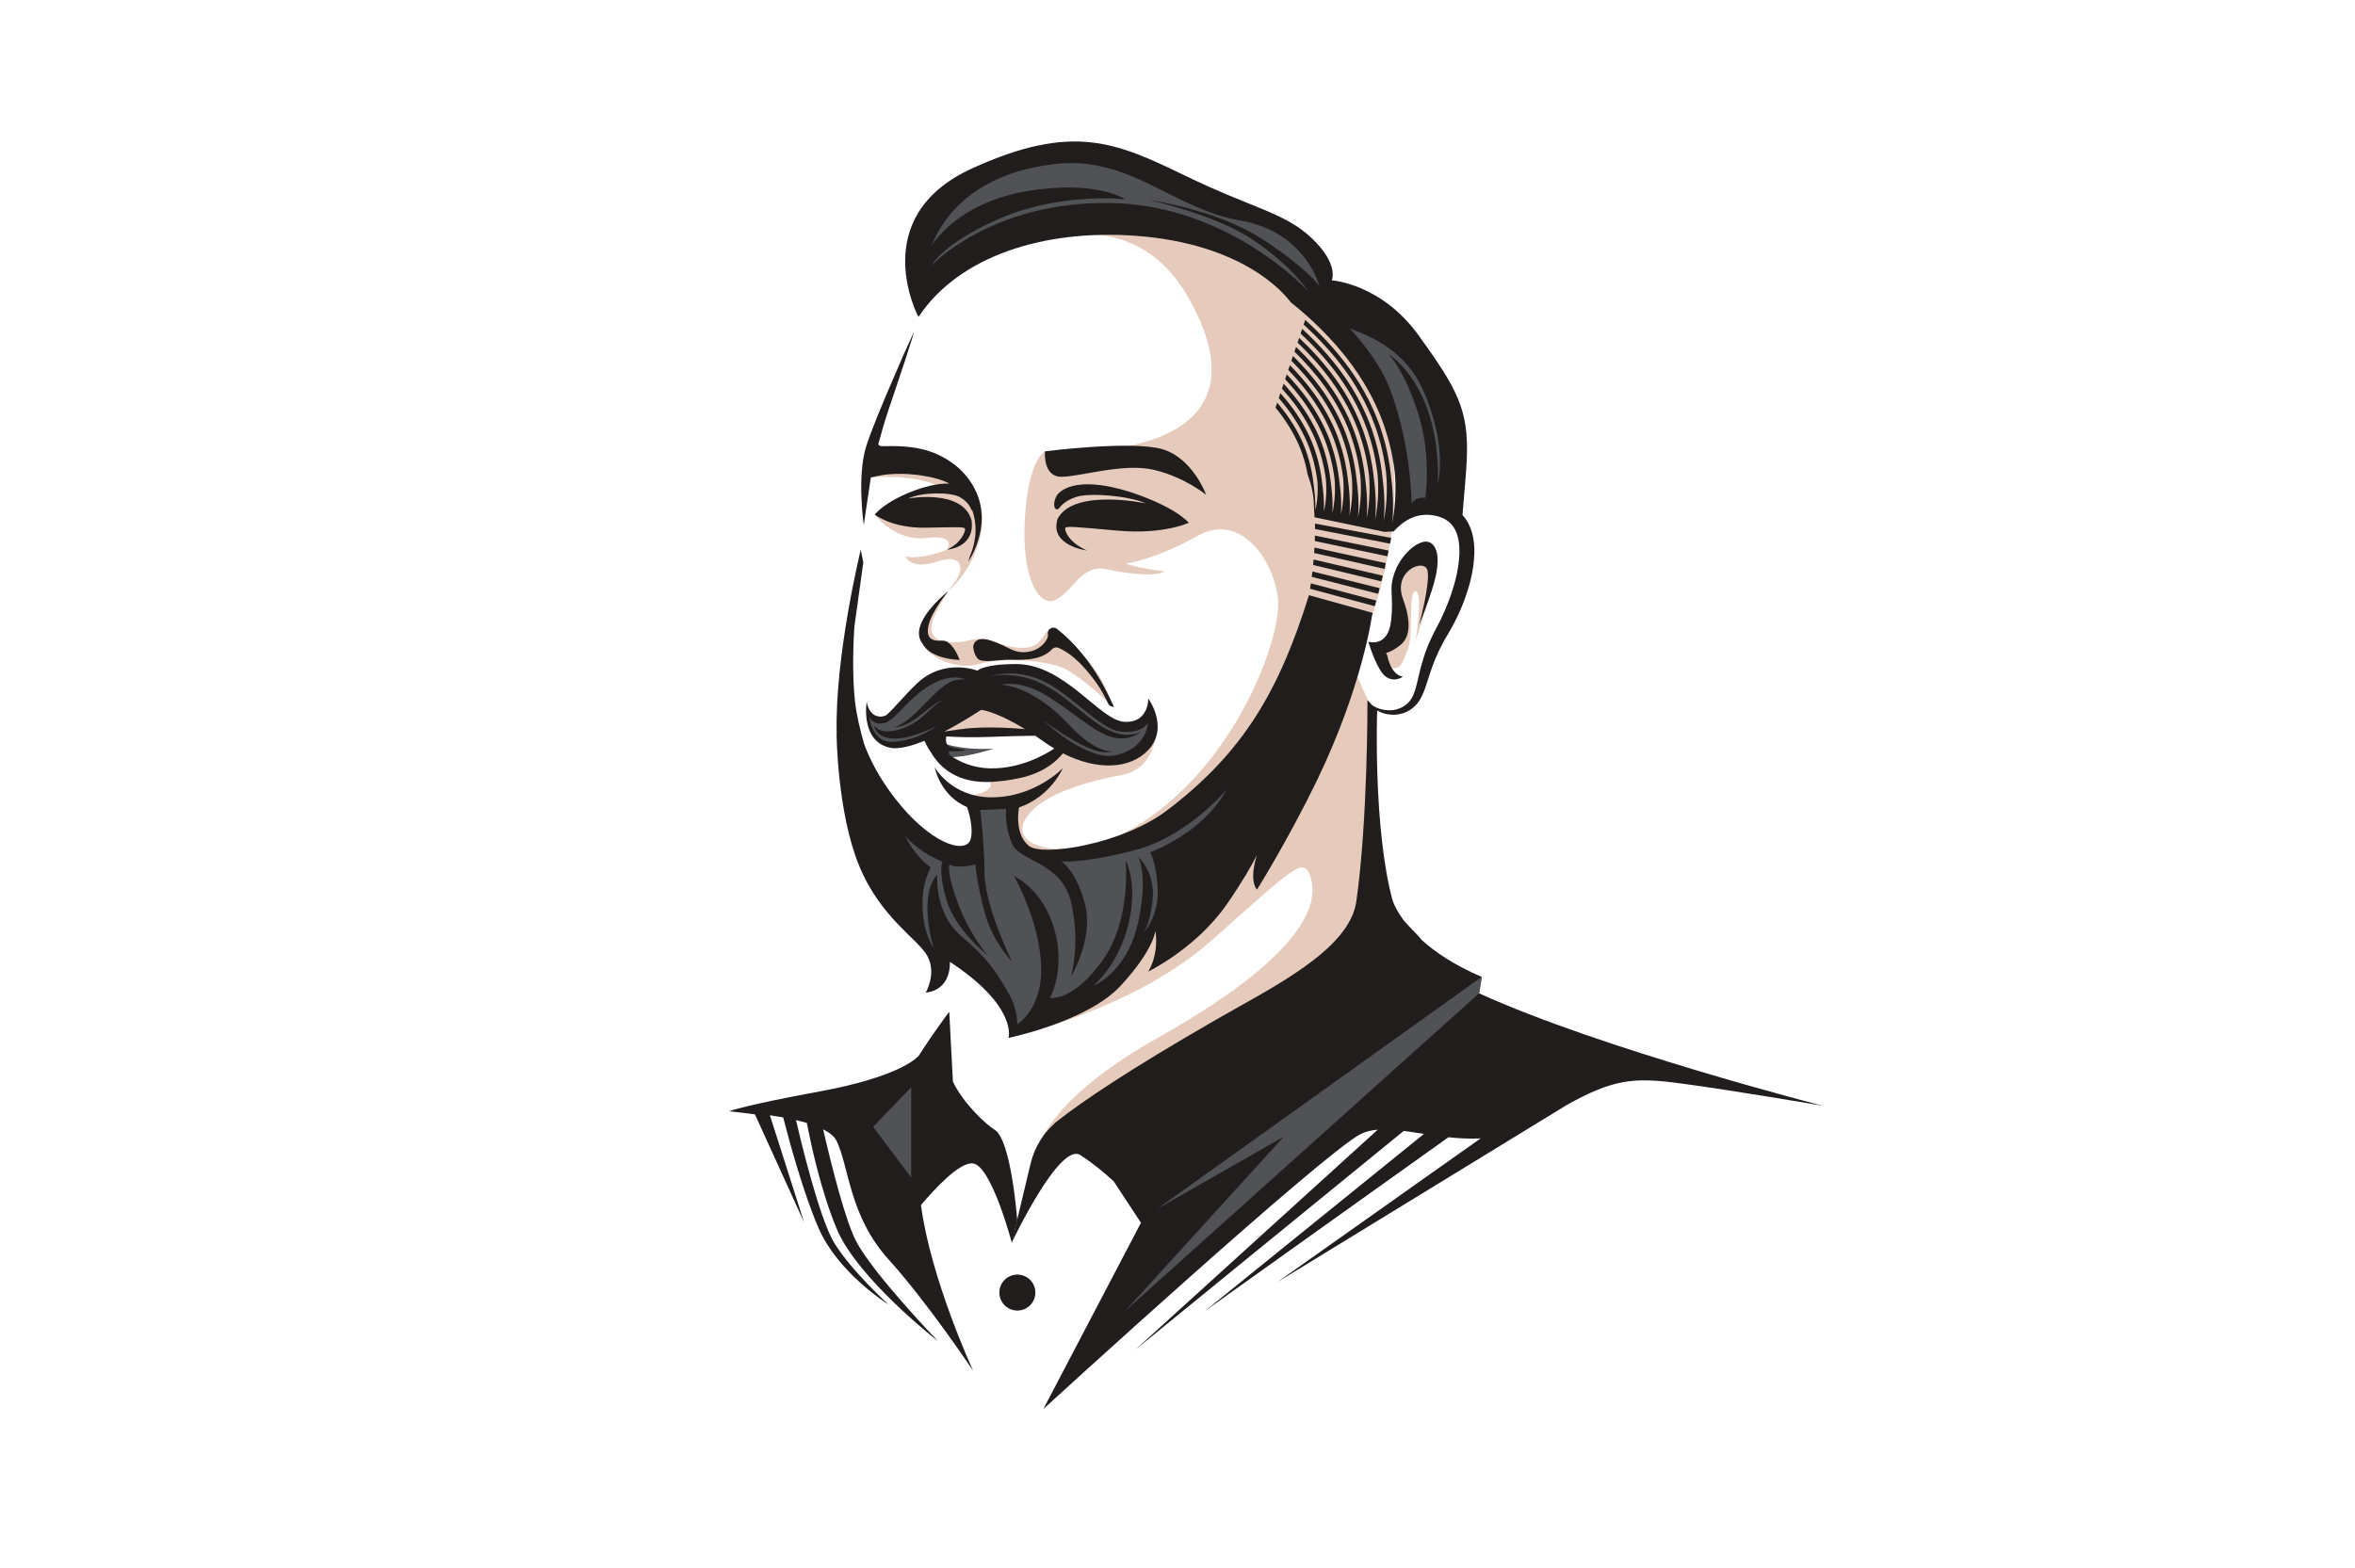 <?xml version="1.0" encoding="UTF-8" standalone="no"?>
<svg
  xmlns="http://www.w3.org/2000/svg"
  viewBox="0 0 3220.32 2144.213"
  height="2144.213"
  width="3220.32"
  version="1.1"
>
  <defs id="defs6">
    <radialGradient id="radialGradient22" spreadMethod="pad"
      gradientTransform="matrix(18166.8,0,0,-18166.8,12136.2,7980.8)" gradientUnits="userSpaceOnUse"
      r="1" cy="0" cx="0" fy="0" fx="0">
      <stop id="stop16" offset="0" style="stop-opacity:1;stop-color:#ffffff" />
      <stop id="stop18" offset="0.232" style="stop-opacity:1;stop-color:#ffffff" />
      <stop id="stop20" offset="1" style="stop-opacity:1;stop-color:#a4a5a8" />
    </radialGradient>
  </defs>
  <g transform="matrix(1.333,0,0,-1.333,0,2144.213)" id="g10">
    <g transform="scale(0.1)" id="g12">
      <path id="path26" style="fill:#e6cbbc;fill-opacity:1;fill-rule:nonzero;stroke:none"
        d="m 14308.8,9992.41 c 0,0 69.7,251.09 221.8,384.89 152,133.7 226.6,-86.5 199.8,-192.5 -26.8,-105.9 -208.1,-672.89 -208.1,-672.89 0,0 78.6,492.29 0,506.79 -78.6,14.5 -20.7,-445.91 -78.6,-592.18 -57.9,-146.28 -75.3,-228.77 -198.8,-188.41 -123.5,40.36 -26,147.26 -26,147.26 l 51,327.45 38.9,279.59" />
      <path id="path28" style="fill:#e6cbbc;fill-opacity:1;fill-rule:nonzero;stroke:none"
        d="m 10346,5435.9 c 0,0 1269.5,281.6 2070.1,989.19 853.8,754.6 952,871.46 1022.8,675.98 70.8,-195.47 111.9,-723.97 -1562.9,-1665.17 -1674.8,-941.1 -1244.1,-1634.1 -1244.1,-1634.1 0,0 21.8,627.8 1020.9,1018.8 999,390.9 2541.1,1846.09 2541.1,1846.09 l -162.9,2237.08 -203.2,456.11 c 0,0 -643.7,-1487.77 -1632,-2226.23 C 11207.5,6395.19 10346,5435.9 10346,5435.9" />
      <path id="path30" style="fill:#505256;fill-opacity:1;fill-rule:nonzero;stroke:none"
        d="m 9635.92,8472.86 c 0,0 197.84,-90.35 556.18,-68.63 0,0 -363.08,-128.26 -556.18,-74.99 -193.11,53.27 0,143.62 0,143.62" />
      <path id="path32" style="fill:#e6cbbc;fill-opacity:1;fill-rule:nonzero;stroke:none"
        d="m 9660.01,8536.67 h 959.39 c 0,0 -79.8,327.66 -438.1,352.82 -358.4,25.14 -575.59,-352.82 -575.59,-352.82 h 54.3" />
      <path id="path34" style="fill:#e6cbbc;fill-opacity:1;fill-rule:nonzero;stroke:none"
        d="m 10898.7,13656 c -53.7,-10.8 -84.7,-21.4 -84.7,-21.4 l 84.7,21.4" />
      <path id="path36" style="fill:#e6cbbc;fill-opacity:1;fill-rule:nonzero;stroke:none"
        d="m 14152.5,11850.9 405.9,793.8 -1136.8,450.9 c 0,0 -1180.4,704.2 -1407.4,820.9 -227,116.6 -468,-96.9 -468,-96.9 l -647.5,-163.6 c 224.5,45 880.8,110.1 1297.1,-632.8 988.2,-1763.5 -1476,-1568.7 -1476,-1568.7 0,0 -167.6,-72 -205.6,-677.9 -37.9,-605.9 133.7,-909.94 301.3,-852.02 58,20.07 122.5,83.72 187.3,154.82 l 0.1,-0.1 c 0,0 0.3,0.5 0.4,0.6 18.3,20.1 36.6,40.6 54.8,61.1 59.6,57.5 161.1,131.2 274.3,107.3 179.2,-37.7 483.2,-91.3 620.8,-26.5 0,0 -186.8,19.1 -360,65.6 -15,5.2 -29.4,10.7 -42.4,16.7 185.2,26.5 450.4,124.4 740.7,285.9 443.6,246.8 791.1,-274 820.1,-672.4 28.9,-398.45 -476.7,-1814.1 -1606.7,-2394.95 0,0 853.7,0.29 1447.4,846.37 593.6,846.06 1121.1,1394.34 1121.1,1394.34 0,0 466.4,1289.24 79.1,2087.54" />
      <path id="path38" style="fill:#e6cbbc;fill-opacity:1;fill-rule:nonzero;stroke:none"
        d="m 9345.08,11385.2 c -16.29,5.4 -411.69,-199 -411.69,-199 0,0 450,41 702.53,-94.2 0,0 -545.5,-117.2 -662.51,-286.7 0,0 203.34,-278 529.13,-240 325.79,38 211.91,-120.1 211.91,-120.1 0,0 -239.62,-102.5 -426.67,-69.9 0,0 51.87,-143 323.36,-52.5 271.49,90.5 275.11,-79.7 195.47,-191.9 -79.63,-112.2 -79.63,-112.2 -79.63,-112.2 0,0 282.32,231.7 343.92,633.5 61.5,401.8 -302.3,602.7 -514.06,667.8 -211.76,65.2 -211.76,65.2 -211.76,65.2" />
      <path id="path40" style="fill:#e6cbbc;fill-opacity:1;fill-rule:nonzero;stroke:none"
        d="m 10345.8,9068.1 c 0,0 274.8,-187.48 572.2,-357.23 -145.1,206.71 -572.2,357.23 -572.2,357.23" />
      <path id="path42" style="fill:#e6cbbc;fill-opacity:1;fill-rule:nonzero;stroke:none"
        d="m 11864.3,8725.5 c 0,0 -88,-59.05 -225.5,-252.64 -70.5,-99.2 -408.2,59.61 -720.8,238.01 51.7,-73.64 67.9,-154.35 15.9,-238.01 -198.2,-318.52 -801,-379.94 -801,-379.94 117,-124.8 -149.45,-165.29 -149.45,-165.29 l 276.35,-182.22 120.3,-470.59 212,-65.15 c 0,0 912.8,312.98 545.7,204.64 -367.1,-108.34 -757.7,17.98 -623.6,258.7 134.1,240.73 577.5,383.71 990.7,459.54 413.2,75.83 359.4,592.95 359.4,592.95" />
      <path id="path44" style="fill:#e6cbbc;fill-opacity:1;fill-rule:nonzero;stroke:none"
        d="m 9726.98,10018.7 c 0,0 -153.28,-228.68 -170.14,-352.37 -20.25,-148.54 114.48,-180.64 288.22,-168.89 98.2,6.63 191.24,64.3 320.44,14.95 525,-200.54 508,58.61 600.2,115.69 92.2,57.07 188.9,-138.64 188.9,-138.64 0,0 340.6,-211.49 458.1,-655.11 0,0 -331.9,329.08 -523.7,403.78 -191.9,74.71 -615.4,101.15 -843.5,33.63 -228.03,-67.52 -501.69,68.37 -558.44,174.93 -56.75,106.56 -39.51,277.69 37.1,366.8 76.62,89.11 202.82,205.23 202.82,205.23" />
      <path id="path46" style="fill:#211d1d;fill-opacity:1;fill-rule:nonzero;stroke:none"
        d="m 13489.8,10657.2 769.9,-150.4 c 4,19.7 7.9,39.4 11.7,59.2 l -781.8,147.2 c 0.2,-18.8 0.3,-37.4 0.2,-56" />
      <path id="path48" style="fill:#211d1d;fill-opacity:1;fill-rule:nonzero;stroke:none"
        d="m 13487.2,10534.1 745,-156.8 c 4.3,19.5 8.5,39.1 12.7,58.7 l -755.9,154 c -0.4,-18.8 -1.1,-37.4 -1.8,-55.9" />
      <path id="path50" style="fill:#211d1d;fill-opacity:1;fill-rule:nonzero;stroke:none"
        d="m 13480.6,10411.2 721.9,-162.9 c 4.6,19.5 9.3,38.9 13.8,58.6 l -732.2,160.1 c -1.1,-18.9 -2.3,-37.5 -3.5,-55.8" />
      <path id="path52" style="fill:#211d1d;fill-opacity:1;fill-rule:nonzero;stroke:none"
        d="m 13470.2,10288.5 700.7,-168.5 c 4.9,19.3 9.7,38.7 14.5,58.2 l -710,166 c -1.7,-18.9 -3.4,-37.4 -5.2,-55.7" />
      <path id="path54" style="fill:#211d1d;fill-opacity:1;fill-rule:nonzero;stroke:none"
        d="m 13456.3,10166.3 681.3,-173.89 c 5.1,19.19 10.2,38.29 15.4,57.99 l -689.9,171.4 c -2.2,-19.1 -4.5,-37.5 -6.8,-55.5" />
      <path id="path56" style="fill:#211d1d;fill-opacity:1;fill-rule:nonzero;stroke:none"
        d="m 13438.9,10044.4 663.7,-179.17 c 5.4,18.94 10.7,38.21 16.1,57.75 l -671.5,176.82 c -2.8,-19.4 -5.5,-37.9 -8.3,-55.4" />
      <path id="path58" style="fill:#211d1d;fill-opacity:1;fill-rule:nonzero;stroke:none"
        d="m 10201.2,4494.8 c -84.2,49.1 -325.26,275.9 -425.89,492.3 l -37.47,716.7 c 0,0 -155.49,-204.3 -311.06,-448.5 v 0 c 0,0 -152.29,-210.3 -1021.06,-369.6 -756.98,-138.8 -926.69,-202.7 -926.69,-202.7 0,0 69.74,-7 265.57,-32.1 l 503.65,-1106.4 -350.29,1097.3 c 44.62,-6.5 90.42,-13.8 136.35,-22.2 58.89,-229.7 207.15,-779.5 364.17,-1138.4 202.71,-463.4 716.73,-781.9 716.73,-781.9 0,0 -383.7,347.5 -557.46,633.5 -157.26,258.8 -355.86,1101.7 -392.14,1259.4 38.38,-9 75.84,-18.9 111.72,-29.7 45.83,-240 146.26,-699.8 303.95,-1081.3 213.5,-516.5 1042.53,-1158.4 1042.53,-1158.4 0,0 -637.1,658.8 -832.84,1010 -117.31,210.4 -269.09,826.8 -346.92,1165 65.64,-33.5 115.18,-72.7 137.83,-118.9 127.91,-260.6 127.9,-767.4 533.33,-1216.3 405.43,-448.8 868.24,-1143.8 868.24,-1143.8 0,0 -434.65,938.1 -535.78,1701.1 134.34,159.6 398.62,448.4 535.78,427.3 188.75,-28.9 396.65,-814.4 396.65,-814.4 l 55.3,231.2 c 0,0 -60.5,829.4 -234.2,930.8" />
      <path id="path60" style="fill:#211d1d;fill-opacity:1;fill-rule:nonzero;stroke:none"
        d="m 10552.7,9397.85 c -154.8,-25.46 -206.9,57.2 -387.2,114.54 -180.31,57.34 -182.05,-63.11 -182.05,-63.11 0,0 3.08,-73.28 46.85,-122.11 43.7,-48.83 211.7,-10.04 321.2,-10.9 109.5,-0.87 307.4,-16.43 425.6,92.69 4.3,3.98 8.2,8.01 11.7,12.07 17,19.54 43.4,27.11 67.4,17.45 83.8,-33.74 224.4,-124.44 396.4,-367.99 41.5,-58.82 79.7,-128.2 114.9,-203.66 8.4,-18.01 25.6,-29.37 45.2,-32.5 5.1,-0.8 10.2,-1.91 15.1,-3.32 -50.2,110.12 -103.1,213.59 -156.4,302.81 -154.3,258.13 -321.1,415.03 -429.7,499.11 -42.2,32.72 -102.2,-4.61 -92.2,-57.07 1.9,-9.78 1.8,-19.9 -1.7,-29.24 -22.1,-59.4 -88.7,-131.27 -195.1,-148.77" />
      <path id="path62" style="fill:#211d1d;fill-opacity:1;fill-rule:nonzero;stroke:none"
        d="m 8810.41,7209.67 c 222.63,-548.41 613.57,-760.17 705.88,-939.36 92.31,-179.18 -19.18,-369.21 -19.18,-369.21 0,0 250.58,5.1 247.58,314.83 699.11,-460.43 601.31,-780.03 601.31,-780.03 0,0 810.8,166.5 1151.1,535.8 340.3,369.2 355.6,562.22 355.6,562.22 0,0 42.6,-221.98 -73.3,-417.46 0,0 492.4,238.92 803.7,687.78 162.2,233.89 257.2,401.05 311.3,508.08 v -0.28 c 0,0 -86.9,-247.16 0,-355.76 0,0 324.7,519.6 615.3,1120.81 465.4,962.43 563.8,1686.26 563.8,1686.26 l -0.1,0.01 c 3.2,10.94 6.4,21.7 9.6,32.84 l -655.1,182.05 c -301.9,-965.88 -663.8,-1609.23 -1460.2,-2211.12 -452.6,-342.06 -1270.5,-474 -1411.8,-362 -157.4,124.88 -102.4,394.19 -102.4,394.19 l -1.8,0.2 c 327.8,112.11 451,403.41 451,403.41 0,0 -287,-302.24 -737.8,-298.81 -404.59,3.09 -576.22,306.94 -576.22,306.94 0,0 54.97,-290.7 332.51,-407.46 14.79,-43.9 72.46,-229.75 32.04,-340.67 -60.45,-140.66 -413.56,-34.92 -776.48,436.33 -164.64,213.79 -258.07,404.99 -311.48,550.8 -38.66,132.24 -78.51,293.89 -95.02,444.59 -25.56,233.75 -20.34,542.59 -5.77,760.06 l 91.44,657.69 -25.85,132.8 c 0,0 -267.59,-1090.3 -246.87,-1889.33 l -1.32,-0.26 c 0,0 5.91,-797.53 228.53,-1345.94" />
      <path id="path64" style="fill:#211d1d;fill-opacity:1;fill-rule:nonzero;stroke:none"
        d="m 10060.7,8799.46 c 5.3,0.31 10.5,0.79 15.7,1.04 40.3,-7.16 188.1,-42.59 437.8,-196.12 -223.2,18.52 -482.1,26.76 -685.48,-4.68 -55.1,-8.51 -101.91,-15.24 -142.36,-20.64 187.95,97.26 348.04,202.85 374.34,220.4 z m 644.9,-322.83 c 36.6,-26.35 73.3,-49.57 109.9,-71.43 -97.8,-65.27 -349.2,-209.3 -657.8,-203.68 -181.58,3.3 -321.61,69.26 -420.73,139.99 l -6.28,37.72 c 0.83,-3.69 164.4,-4.44 175.09,13.18 -78.9,8.15 -148.41,20.22 -172.47,36.26 -33,21.99 -31.28,70.73 -26.71,100.39 105.7,-7.11 261.4,-12.19 466.7,-4.11 165.9,6.52 320.2,9.94 446.1,11.72 27.8,-18.78 56.4,-38.53 86.2,-60.04 z m -1613.65,270.33 c -22.21,-10.47 -45.99,-16.46 -70.85,-13.99 -115.84,11.53 -130.32,154.34 -130.32,154.34 0,0 -65.16,-388.96 217.2,-468.6 13.13,-4.38 27.64,-6.99 42.84,-8.67 2.76,-0.34 5.59,-0.78 8.27,-1.02 3.14,-0.24 6.4,-0.31 9.61,-0.45 4.66,-0.21 9.3,-0.38 13.72,-0.27 84.33,-0.13 191.27,31.02 301.61,76.17 14.13,-33.3 34.68,-73.19 63.5,-114.71 88.28,-154.37 272.23,-333.18 648.17,-305.8 85.9,6.25 161.1,16.92 227.6,30.55 213.6,37.46 377.5,133.57 480.5,261.3 354.6,-180.93 692.4,-161.48 875.6,33.94 217.2,231.67 0,528.5 0,528.5 0,0 7.3,-254.18 -246.1,-239.31 -253.4,14.88 -610.8,592.8 -1107.7,592.8 -336.6,0 -398.2,-67.52 -398.2,-67.52 0,0 -340.07,131.44 -615.69,-126.69 -133.03,-124.6 -238.78,-261.62 -319.76,-330.57" />
      <path id="path66" style="fill:#211d1d;fill-opacity:1;fill-rule:nonzero;stroke:none"
        d="m 9726.98,10018.7 c 0,0 -424.95,-331.83 -263.67,-537.76 64.58,-117.47 229.35,-152.18 319.81,-162.5 37.56,-4.79 61.94,-4.48 61.94,-4.48 0,0 -0.85,2.41 -2.29,5.99 -12.71,32.68 -82.14,198.97 -177.33,191.96 -105.52,-7.76 -173.76,21.72 -137.56,166.52 36.2,144.79 199.1,340.27 199.1,340.27" />
      <path id="path68" style="fill:#211d1d;fill-opacity:1;fill-rule:nonzero;stroke:none"
        d="m 14036.4,9501.05 c 0,0 0.9,-3.3 2.7,-8.63 14.6,-47.25 93.3,-290.95 176.5,-349.74 92.3,-65.15 176.5,0 176.5,0 0,0 -114.1,1.49 -159.9,211.77 -2.4,10.83 -7.1,21.12 -13.3,30.92 40.6,10.24 89.7,35.39 148.8,83.11 106.8,86.35 103.1,260.63 24.4,472.39 -107.8,290.13 225.3,423.53 252.5,287.83 27.1,-135.8 -86.9,-553.89 -86.9,-553.89 0,0 43.4,92.3 124.9,336.49 81.4,244.1 92.3,429.1 0,499.7 -92.3,70.6 -293.2,-86.9 -369.2,-282.3 -76.1,-195.5 -10.9,-238.96 -43.5,-515.88 -32.6,-276.92 -233.5,-211.77 -233.5,-211.77" />
      <path id="path70" style="fill:#211d1d;fill-opacity:1;fill-rule:nonzero;stroke:none"
        d="m 11751.7,10980.6 c -381.4,150.5 -744.7,192.8 -896.4,39.2 -30.5,-30.9 -57.1,-116.8 -30,-150.8 10.2,-12.8 24.2,-15.8 43.2,5.1 0,0 43.4,73.9 179.2,114.7 135.7,40.7 521.2,12.2 708.6,-68.6 0,0 -739.4,158.2 -906.2,-156.7 -0.6,-1.8 -1.4,-3.7 -1.9,-5.5 -2.4,-7.1 -4.4,-14.4 -5.6,-22 -57.5,-254.1 308.2,-299 308.2,-299 -180.9,79.6 -224.4,191.8 -224.4,224.2 0,32.3 86.9,18.3 550.9,-21.5 464.1,-39.8 718.5,82.3 718.5,82.3 -67.2,68.3 -194.3,160.1 -444.1,258.6" />
      <path id="path72" style="fill:#211d1d;fill-opacity:1;fill-rule:nonzero;stroke:none"
        d="m 11926.1,11475.7 c -311.6,92.7 -1206.3,-21.2 -1206.3,-21.2 0,0 -24.8,-260.9 167.9,-261.3 192.9,-0.5 641.5,147.2 957.3,69.4 315.8,-77.7 528.6,-255.2 528.6,-255.2 0,0 -135.9,375.6 -447.5,468.3" />
      <path id="path74" style="fill:#211d1d;fill-opacity:1;fill-rule:nonzero;stroke:none"
        d="m 8933.39,11186.2 c 0,0 47.92,12.1 121.79,25.6 2.43,0.4 201.5,32.4 431.54,-11.2 88.48,-13.5 175.99,-37.5 252.9,-77 -118.65,3.6 -263.89,-30.6 -415.58,-93.4 -192.82,-79.8 -294.84,-161.8 -350.63,-224.9 0,0 175.44,-140.2 520.19,-134.5 344.75,5.7 409.91,13.3 406.87,-18.9 -3.04,-32.2 -45.52,-140.7 -186.02,-206.7 0,0 273.01,17.9 254.65,275 -0.13,7.8 -0.94,15.2 -2.01,22.4 -0.23,1.8 -0.62,3.8 -0.89,5.6 -92.98,325.6 -651.17,222.3 -651.17,222.3 145.26,66.7 431.23,66.8 527.15,16.4 95.92,-50.5 120.88,-127.3 120.88,-127.3 4.46,-8.2 8.66,-12.3 12.7,-14.6 58.44,-178.4 28.74,-339 -25.59,-465.2 -9.08,-35.7 -16.26,-57 -16.26,-57 0,0 243.49,351.1 81.19,713.1 -96.68,215.5 -270.8,329.2 -396.19,386.2 -2.18,1 -4.36,2 -6.54,3 -6.73,3 -13.31,5.9 -19.71,8.6 -6.1,2.6 -12.23,5 -18.38,7.4 -5.88,2.3 -11.54,4.5 -17.04,6.5 -2.14,0.8 -4.28,1.6 -6.43,2.3 -48.26,17.3 -80.01,23.8 -80.01,23.8 h -0.01 c -194.48,48.4 -385.22,31.3 -423.55,33.7 -19.12,1.3 -31.06,8.2 -37.58,19.8 29.87,112.6 65.59,234.2 108.46,363.7 69.7,203 286.48,851.4 252.48,778.4 -54.86,-117.7 -130.47,-287 -207.31,-468.3 -110.08,-254.6 -232.2,-548.1 -279.49,-702.1 -94.38,-307.4 -23.2,-800.2 -23.2,-800.2 l 72.79,487.5" />
      <path id="path76" style="fill:#211d1d;fill-opacity:1;fill-rule:nonzero;stroke:none"
        d="m 10436.5,3007 c -102,0 -184.6,-82.7 -184.6,-184.6 0,-102 82.6,-184.6 184.6,-184.6 101.9,0 184.6,82.6 184.6,184.6 0,101.9 -82.7,184.6 -184.6,184.6" />
      <g transform="scale(1.147)" id="g78">
        <path id="path80" style="fill:#211d1d;fill-opacity:1;fill-rule:nonzero;stroke:none"
          d="m 13227,5138.4 23.9,146.88 c -244.9,104.22 -416.2,221.73 -535.6,329.58 -39.7,52.26 -106.2,109.3 -163.5,178.91 -67.4,92.07 -91.4,158.15 -96,172.03 -0.3,1.02 -0.7,1.97 -1,2.98 -175.6,647.74 -138,1699.04 -138,1699.04 37.7,-20.78 90.8,-40.46 158,-37.78 65.9,3.03 147.6,31.38 205,105.97 56.2,74.89 76.6,168.6 108.4,260.66 30.1,93.6 69.8,190.81 124.4,290.58 14.5,24.83 29.3,50.13 44.4,75.89 16.3,27.18 31.9,55.33 46.9,84.34 30.3,58.02 58.6,119.47 83.9,184.75 49.7,130.56 92.8,275.46 98.3,440.28 1.6,82.95 -7.8,168.32 -43.5,248 -15,35.1 -36.8,67.68 -62.8,96.17 l 27,321.83 -0.1,0.06 c 5.2,59.34 9.4,120.37 12,182.75 18.7,445.08 -93.8,632.78 -429.2,1100.08 -335.5,467.3 -778.5,494.7 -778.5,494.7 0,0 67.2,141.5 -175.6,373.8 -242.8,232.3 -520.3,264.6 -1135,562.2 -614.8,297.7 -1004.42,476.1 -1904.02,66.5 -959.01,-436.7 -482.56,-1329.1 -482.56,-1329.1 l 8.48,10.7 c 359.99,530 1105.31,772.5 1925,715.1 963.6,-67.5 1333.7,-510.1 1396.9,-595.8 43.5,-34.5 91.4,-74.3 142,-119.1 131.3,-116.7 279.9,-269.3 408.9,-446.8 64.6,-88.5 123.3,-184 173.7,-280.6 24.7,-48.2 46.6,-96.7 66.9,-143.4 18.2,-47.7 37.7,-92.8 51.1,-137.5 58.9,-176.8 78.2,-321.09 86.3,-383.46 6.9,-55.12 11.4,-166.03 4,-265.33 -6.1,-98.78 -24.3,-188.31 -28.1,-205.67 -0.3,-1.28 2.6,15.84 3.5,25.77 1.6,13.43 2.7,28.56 4.1,47.56 2,36.7 3.5,84.27 1.9,133.48 -1.9,98.96 -15.6,207.28 -22.4,261.49 -8,61.04 -27.1,202.36 -84.9,375.56 -13,43.8 -32.3,88 -50.1,134.7 -20.1,45.8 -41.3,93.3 -65.7,140.5 -49.4,94.8 -107,188.4 -170.5,275.5 -123.2,169.4 -264.8,316 -391.7,429.9 l -14.1,-41.7 c 122,-110.8 256.4,-251.2 373.4,-412.3 62.5,-85.7 119,-177.7 167.5,-270.5 23.7,-46.4 44.7,-92.9 64.2,-137.8 17.4,-45.9 36.3,-89.2 49.1,-132.1 56.5,-169.85 75.2,-308.43 83,-368.3 6.6,-52.91 10.6,-159.44 3.4,-254.31 -6,-94.48 -23.7,-179 -26.7,-192.85 3.1,14 11.5,100.11 8.1,193.98 -2,94.49 -15.4,198.42 -21.9,250.4 -7.7,58.55 -26,194.18 -81.5,360.48 -12.4,42 -31.1,84.4 -48.1,129.3 -19.3,43.9 -39.7,89.5 -63,134.9 -47.4,90.9 -103,181.1 -164.4,265.4 -111.2,153.1 -238.8,287.7 -356.1,395.4 l -14.1,-41.7 c 112,-104.3 232.7,-233 337.9,-377.8 60.4,-82.8 114.7,-171.5 161.2,-260.5 22.8,-44.4 42.9,-89.1 61.6,-132.2 16.8,-44 35,-85.5 47.1,-126.6 54.3,-162.9 72.1,-295.77 79.6,-353.15 6.3,-50.69 10,-152.85 2.9,-243.27 -6,-90.18 -23,-169.69 -25.4,-180.04 2.4,10.49 10.3,91.58 6.8,181.13 -2.2,90.04 -15.2,189.57 -21.4,239.34 -7.3,56.05 -24.9,185.99 -78.1,345.29 -11.8,40.3 -29.8,80.9 -46,123.9 -18.6,42.1 -38.1,85.9 -60.5,129.3 -45.4,87.1 -98.7,174 -158.1,255.4 -99.7,137.1 -213.6,259.6 -320.7,360.4 l -14.2,-42.1 c 101.8,-97 208.7,-213.3 302.5,-342.4 58.4,-80 110.5,-165.2 155,-250.4 21.9,-42.6 41.1,-85.3 59.1,-126.6 15.9,-42.1 33.4,-81.8 45,-121.2 52,-155.95 69.1,-283.12 76.2,-338 6.1,-48.47 9.4,-146.25 2.4,-232.24 -5.9,-85.88 -22.3,-160.39 -24,-167.22 1.7,6.97 9,83.05 5.4,168.28 -2.3,85.59 -14.9,180.73 -20.8,228.27 -7.1,53.56 -23.8,177.8 -74.7,330.21 -48.3,152.7 -139.2,330.5 -253.9,487.5 -88.3,121.4 -188.8,231.8 -285.3,325.1 l -14.4,-42.5 c 91.1,-89 184.8,-193 267.3,-306.7 112.6,-154.2 201.2,-327.7 248.3,-477.1 49.6,-149 66,-270.46 72.8,-322.85 5.8,-46.25 8.7,-139.66 1.8,-221.2 -5.7,-81.57 -21.6,-151.08 -22.5,-154.42 1,3.46 7.6,74.52 4,155.45 -2.4,81.13 -14.7,171.88 -20.2,217.19 -6.8,51.07 -22.8,169.62 -71.3,315.03 -46.2,145.9 -132.7,315.1 -243.1,466.5 -77.2,106.2 -164.6,204.1 -250.3,289.1 l -14.4,-42.8 c 79.9,-80.5 160.7,-171.8 232.3,-270.4 108.4,-148.6 192.4,-313.5 237.5,-456.1 47.3,-141.95 62.8,-257.71 69.3,-307.6 5.5,-44.03 8.2,-133.06 1.3,-210.16 -2.9,-38.57 -8.1,-74.1 -12.5,-99.86 -4.6,-25.78 -8.7,-41.75 -8.7,-41.75 0,0 1.8,16.47 2.9,42.55 0.9,26.09 1.5,61.76 -0.2,100.05 -2.5,76.68 -14.4,163.04 -19.7,206.12 -6.5,48.59 -21.7,161.43 -67.9,299.85 -44,139.2 -126,299.6 -232.2,445.5 -66.3,91.3 -141,176.4 -215.5,252.4 l -14.4,-42.7 c 68.6,-70.9 136.9,-149.4 197.5,-233.8 104.2,-143 183.7,-299.2 226.6,-435 45,-135.01 59.8,-245.05 66,-292.43 5.2,-41.84 7.4,-126.48 0.7,-199.15 -5.6,-72.98 -20.2,-132.46 -19.8,-128.8 -0.4,-3.55 5,57.47 1.3,129.76 -2.6,72.23 -14.1,154.2 -19.2,195.06 -6.1,46.09 -20.6,153.23 -64.5,284.76 -41.9,132.3 -119.3,284.1 -221.4,424.3 -55.6,76.7 -117.7,149.1 -180.8,215.4 l -14.5,-43.1 c 56.9,-61.1 112.7,-127.1 162.9,-196.3 100.1,-137.5 175,-285 215.8,-413.9 42.7,-128.06 56.7,-232.4 62.6,-277.28 5,-39.61 6.8,-119.89 0.2,-188.11 -5.5,-68.68 -19.6,-123.16 -18.5,-115.99 -1,-7.08 3.8,48.94 0,116.92 -2.8,67.76 -13.9,145.35 -18.7,183.98 -5.8,43.6 -19.5,145.05 -61,269.58 -39.8,125.5 -112.7,268.6 -210.7,403.3 -45.1,62.2 -95,121.8 -146.2,177.6 l -14.9,-44.1 c 45,-50.2 89,-102.6 128.8,-157.5 95.8,-131.9 166.3,-270.7 204.9,-392.81 40.4,-121.1 53.6,-219.73 59.2,-262.12 4.7,-37.39 6.1,-113.29 -0.3,-177.07 -5.4,-64.38 -18.9,-113.85 -17.1,-103.18 -1.8,-10.59 2.4,40.4 -1.4,104.08 -2.9,63.3 -13.6,136.49 -18.1,172.9 -5.5,41.12 -18.4,136.86 -57.7,254.47 -37.6,118.63 -106,253.13 -199.7,382.23 -34.8,47.9 -73.1,94.1 -112.3,138.6 l -14.8,-43.9 c 33,-38.4 65.1,-78 94.6,-118.7 91.6,-126.3 157.7,-256.5 194.2,-371.71 38,-114.15 50.5,-207.08 55.7,-246.97 4.5,-35.17 5.5,-106.7 -0.8,-166.03 -5.4,-60.09 -18.2,-104.55 -15.7,-90.37 -2.5,-14.11 1.1,31.87 -2.8,91.23 -3.1,58.85 -13.3,127.66 -17.6,161.83 -5.2,38.62 -17.3,128.67 -54.2,239.33 -35.5,111.79 -99.5,237.59 -189,361.19 -24.5,33.8 -51,66.9 -78.3,99.3 l -15.1,-44.6 c 21.1,-25.8 41.7,-52.1 61,-78.7 87.5,-120.7 148.9,-242.2 183.4,-350.64 22.1,-66.54 35,-125.33 42.8,-169.34 32.9,-87.66 55,-181.02 55.7,-274.54 l 5.9,-107.52 624.8,-130.78 82.3,3.54 c 31.6,34.71 67.7,67.3 109.5,93.98 46,28.8 98.3,48.91 154.9,53.72 55.5,5.77 118.8,-4.84 172.7,-26.59 52.8,-23.87 95.1,-62.4 119.3,-118.73 25.4,-55.32 33.9,-124.64 32.5,-196.15 -4.9,-148.44 -45.3,-290.9 -91.8,-417.45 -23.6,-63.5 -49.6,-123.63 -77.1,-180.02 -14.1,-28.58 -27.9,-54.19 -42.9,-82.67 -14.8,-28.75 -29.9,-56.52 -42.3,-85.02 -52.7,-112.4 -84.3,-222.4 -106.8,-319.75 -22.9,-97.24 -38.9,-182.05 -81,-234.84 -20.5,-26.45 -47.3,-47.23 -75,-60.62 -27.5,-13.5 -55.8,-21.84 -83,-24.34 -54.1,-5 -101.5,5.59 -135.8,20.25 -17.8,7.44 -32.4,15.72 -44.2,23.92 l -42.8,45.74 c 0,0 4.7,-1066.45 -99.4,-1801.11 -61.7,-434.93 -752.7,-769.2 -1254.2,-1057.45 -798.4,-458.91 -1205.43,-739.66 -1410.09,-899.34 -124.38,-97.1 -211.89,-233.51 -248.59,-387 l -169.96,-710.9 c 0,0 427.01,905.01 613.88,785.6 105.73,-67.55 206.58,-149.48 299.32,-235.51 l 243.34,-370.27 -872.83,-1665.94 c 0,0 2510.53,2297 2840.23,2461.04 44.5,22.13 95.1,33.47 150.6,37.83 l -2168.4,-1968.75 2400.5,1957.59 c 57.7,-7.41 118.3,-17 181.1,-26.67 L 10778,2296.73 12954.4,3850.06 c 93.5,-9.94 190,-15.17 288,-10.12 l -1817.2,-1285.21 2591.4,1586.53 c 411.1,227.5 591.1,246.24 996,192.98 479.7,-63.1 1287.4,-201.95 1287.4,-201.95 0,0 -1980.2,507.55 -3073,1006.11" />
      </g>
      <path id="path82" style="fill:#505256;fill-opacity:1;fill-rule:nonzero;stroke:none"
        d="m 9908.46,9110.11 c 0,0 -141.18,83.25 -376.47,-61.54 -235.29,-144.8 -343.89,-351.57 -459.73,-382.12 -115.83,-30.55 -155.65,63.57 -155.65,63.57 0,0 32.58,-264.25 231.67,-257.01 199.1,7.24 342.25,83.25 464.34,162.89 0,0 -276.1,-141.17 -457.09,-128.5 -181,12.66 -190.05,137.55 -190.05,137.55 0,0 54.3,-114.02 280.54,-38.01 226.24,76.02 298.64,235.3 423.52,291.4 0,0 -40.69,4.14 -202.71,-132.13 -162.01,-136.26 -258.82,-141.17 -289.59,-144.79 0,0 114.03,36.2 267.88,199.1 153.84,162.89 259.84,261.5 343.88,282.35 84.05,20.84 119.46,7.24 119.46,7.24" />
      <path id="path84" style="fill:#505256;fill-opacity:1;fill-rule:nonzero;stroke:none"
        d="m 10132.9,9133.92 c 0,0 235.3,106.5 539.4,-23.81 304,-130.32 600.9,-504.64 821.7,-531.05 220.8,-26.41 282.3,87.39 282.3,87.39 0,0 -9.4,-247.74 -314.9,-327.38 -305.5,-79.64 -755.8,350.71 -755.8,350.71 0,0 405,-302.74 600.1,-320.77 195.2,-18.03 333.1,103.85 333.1,103.85 0,0 -211,-314.78 -662.5,166.66 -322.2,343.62 -580.2,409.05 -700.9,419.91 0,0 201.4,61.54 501.8,-137.56 300.5,-199.09 479.5,-369.22 650.6,-405.43 171.1,-36.19 279.7,62.62 279.7,62.62 0,0 -151.9,-96.81 -387.3,42.36 -235.4,139.17 -485.5,437.71 -806,512.5 -254.6,59.44 -381.3,0 -381.3,0" />
      <path id="path86" style="fill:#505256;fill-opacity:1;fill-rule:nonzero;stroke:none"
        d="m 14480.4,10916.4 c 0,0 32.5,72.4 141.2,61.4 0,0 65.1,416.5 -68.8,850.8 -140.4,455.2 -307.9,622.7 -307.9,622.7 0,0 248.1,-152.1 392.9,-550.3 144.8,-398.1 110,-784.8 110,-784.8 0,0 112.7,382.7 -153.4,974.9 -158.4,352.6 -460.8,523.2 -748.3,623.1 164.8,-177.3 335.2,-404.1 425.3,-653.9 209,-579.2 209,-1143.9 209,-1143.9" />
      <path id="path88" style="fill:#505256;fill-opacity:1;fill-rule:nonzero;stroke:none"
        d="m 10234.2,13834.1 c -564.66,-249.8 -678.68,-472.4 -678.68,-472.4 0,0 618.98,662.4 1840.68,640.7 1221.7,-21.7 2025.4,-906.8 2025.4,-906.8 0,0 -161.6,251.9 -555.7,521.3 -394.1,269.3 -1078.7,416.2 -1078.7,416.2 0,0 684.1,-94.1 1151.1,-394.5 467,-300.5 597.3,-488.7 597.3,-488.7 0,0 -141.2,559.3 -814.5,673.3 -673.3,114 -1129.4,662.4 -1884.1,581 -754.8,-81.5 -1129.44,-461.5 -1281.48,-841.6 0,0 249.77,434.4 966.48,559.2 716.8,124.9 1023.6,-81.4 1023.6,-81.4 0,0 -664.5,79.8 -1311.4,-206.3" />
      <path id="path90" style="fill:#505256;fill-opacity:1;fill-rule:nonzero;stroke:none"
        d="m 11876,3683.9 1294,738.5 -1623.8,-1784.6 3628.9,3257.4 27.4,168.5 L 11876,3683.9" />
      <path id="path92" style="fill:#505256;fill-opacity:1;fill-rule:nonzero;stroke:none"
        d="m 9347.38,4002.5 v 926.6 l -390.16,-405.4 z" />
      <path id="path94" style="fill:#505256;fill-opacity:1;fill-rule:nonzero;stroke:none"
        d="m 11673.2,7296.55 c 0,0 173.7,-152.04 152,-423.53 -21.7,-271.49 -97.8,-363.8 -97.8,-363.8 0,0 161.4,168.32 148.6,450.68 -12.8,282.35 -78,380.08 -78,380.08 0,0 537.6,190.05 781.9,640.72 0,0 -396.3,-477.82 -939.3,-619 -543,-141.17 -754.8,-114.03 -754.8,-114.03 0,0 152.1,-86.87 244.4,-439.81 92.3,-352.93 -143.5,-744.16 -143.5,-744.16 0,0 100.8,347.78 0,765.88 -100.9,418.09 -525.8,407.24 -606.6,602.71 -80.7,195.47 -59,352.94 -59,352.94 l -266,-10.86 c 0,0 41.6,-309.5 45.2,-651.58 3.6,-342.08 279.8,-901.35 279.8,-901.35 0,0 -196.6,195.47 -279.8,504.98 -83.2,309.49 -94.1,488.68 -94.1,488.68 0,0 -196.46,-48.87 -267.05,0 0,0 -31.59,-86.88 93.3,-412.67 124.88,-325.79 300.45,-521.26 300.45,-521.26 0,0 -338.47,266.06 -425.34,575.56 -86.88,309.5 -38.48,385.52 -38.48,385.52 l -63.3,29.28 c 0,0 -0.29,-0.32 -0.34,-0.37 -82.39,40.54 -226.26,122.39 -317.66,237.15 0,0 53.83,-135.75 190.65,-266.06 28.25,-26.91 50.64,-45.38 68.8,-58.28 -39.34,-74.6 -84.02,-197.41 -84.02,-370.68 0,-299.59 114.03,-456.1 114.03,-456.1 0,0 -164.71,532.12 38.01,754.74 0,0 -38.01,-396.37 255.2,-640.72 293.25,-244.34 385.55,-423.51 477.85,-581.01 92.3,-157.4 87.1,-314.9 87.1,-314.9 0,0 271.2,162.9 244.1,624.42 -27.2,461.54 -276.9,895.92 -276.9,895.92 0,0 293.7,-130.31 412.9,-542.98 119.2,-412.67 -43.7,-705.86 -43.7,-705.86 0,0 222.6,-48.9 532.1,374.64 309.5,423.52 242.3,1037.1 242.3,1037.1 0,0 132.4,-233.49 29.2,-657.01 C 11472.2,6178 11217,5971.7 11217,5971.7 c 0,0 342.1,130.29 456.2,640.69 114,510.4 0,684.16 0,684.16" />
    </g>
  </g>
</svg>